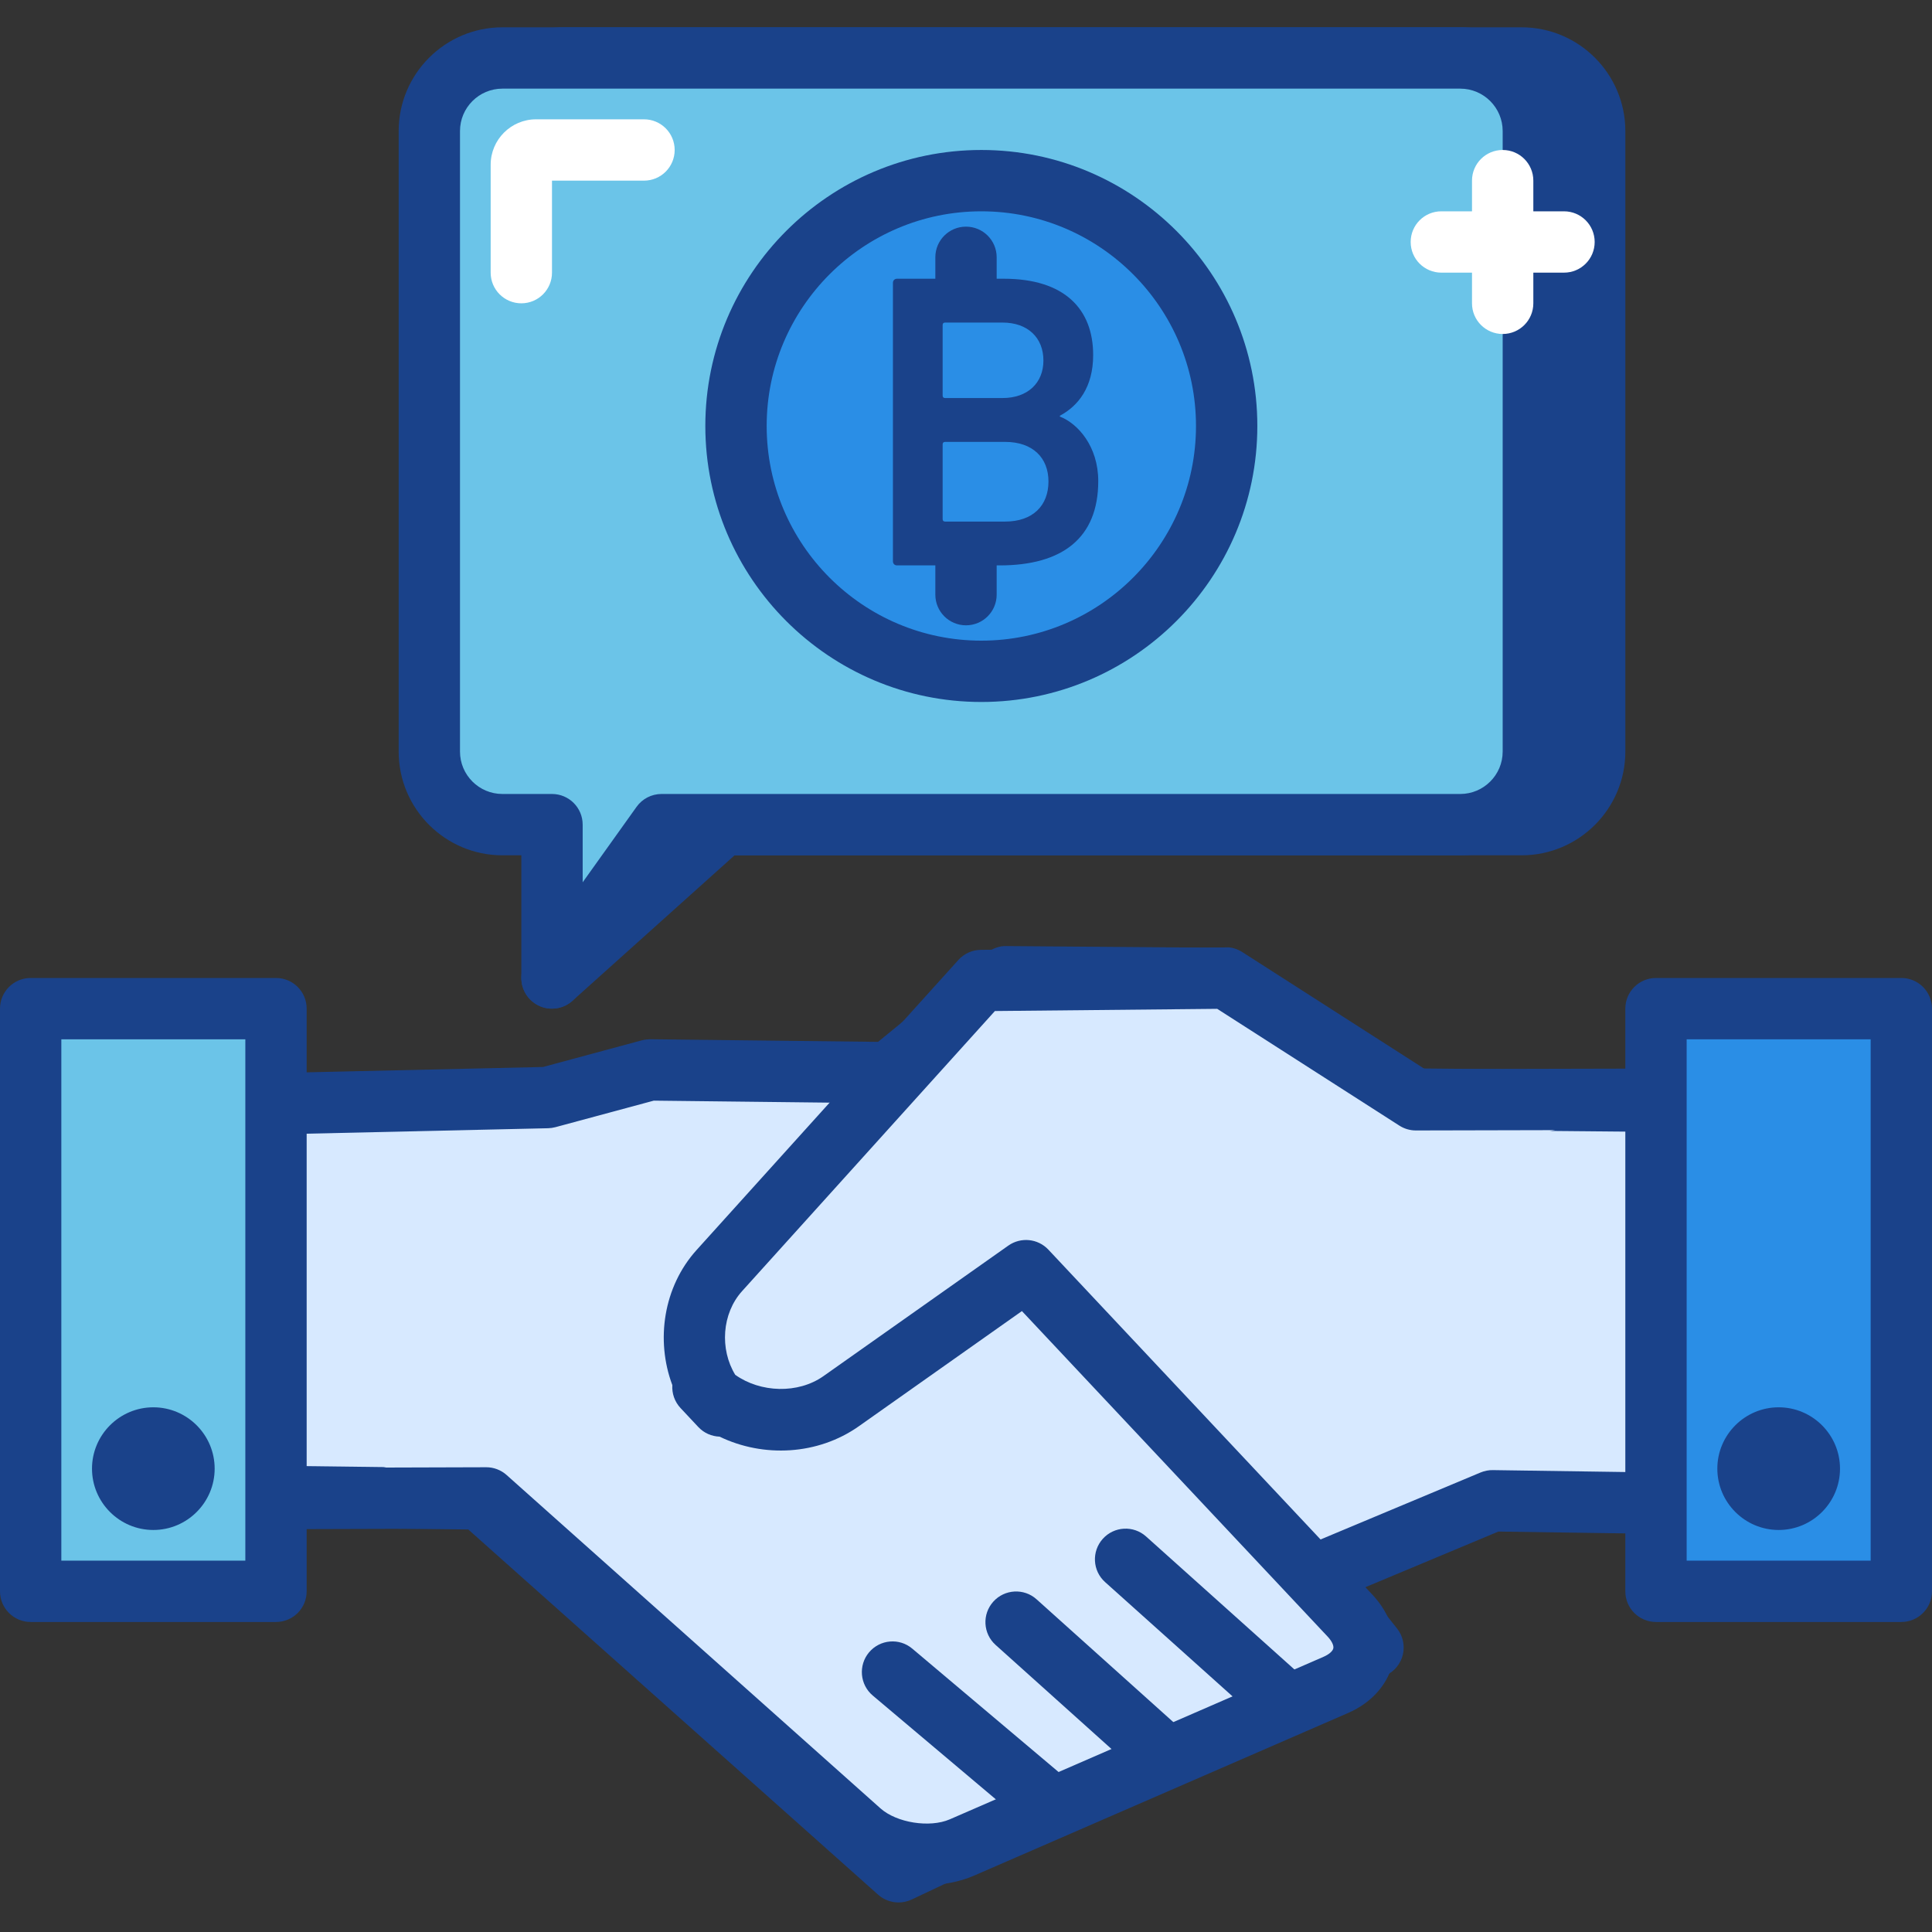<svg width="430" height="430" viewBox="0 0 430 430" fill="none" xmlns="http://www.w3.org/2000/svg">
<rect x="0" y="0" width="430" height="430" fill="#333333" stroke="none"/>
<path d="M58.704 245.717L121.837 244.28L144.649 238.128L197.83 238.734L223.919 217.394L271.09 217.761L314.34 244.608L381.148 245.221L377.195 334.681L332.165 334.025L292.715 350.533L305.588 366.683L199.982 416.599L106.859 333.622L54.603 332.97L58.704 245.717Z" fill="#D7E9FF"/>
<path d="M199.982 423.426C198.342 423.426 196.717 422.832 195.444 421.7L104.227 340.414L54.517 339.797C52.67 339.77 50.905 338.996 49.639 337.649C48.366 336.302 47.698 334.497 47.784 332.65L51.885 245.393C52.049 241.811 54.962 238.968 58.548 238.886L120.856 237.476L142.864 231.536C143.473 231.376 144.118 231.329 144.727 231.302L195.428 231.884L219.6 212.106C220.834 211.098 222.513 210.501 223.97 210.567L271.141 210.934C272.395 210.942 273.621 211.302 274.687 211.962L316.316 237.804L381.21 238.398C383.062 238.418 384.827 239.183 386.1 240.523C387.373 241.87 388.049 243.678 387.967 245.526L384.015 334.982C383.847 338.672 380.683 341.273 377.098 341.508L333.489 340.875L303.682 353.345L310.927 362.437C312.227 364.062 312.707 366.202 312.235 368.233C311.77 370.26 310.388 371.967 308.509 372.861L202.904 422.774C201.97 423.215 200.974 423.426 199.982 423.426V423.426ZM61.754 326.233L106.945 326.8C108.593 326.819 110.171 327.432 111.397 328.526L201.146 408.503L294.879 364.199L287.38 354.787C286.044 353.115 285.572 350.912 286.107 348.842C286.638 346.768 288.11 345.062 290.083 344.238L329.529 327.725C330.396 327.366 331.403 327.174 332.262 327.198L370.669 327.756L374.016 251.978L314.281 251.435C313.028 251.419 311.801 251.068 310.743 250.408L269.114 224.569L226.329 224.237L202.146 244.022C200.908 245.026 199.447 245.393 197.748 245.561L145.512 244.967L123.618 250.872C123.083 251.013 122.536 251.091 121.989 251.107L65.218 252.392L61.754 326.233Z" fill="#1A428A"/>
<path d="M61.434 333.525L108.218 333.388L191.41 407.566C197.026 412.577 207.172 414.201 214.101 411.19L297.308 375.001C304.225 371.994 305.678 365.132 300.483 359.602L228.352 282.804L187.196 311.861C177.947 318.391 164.188 316.997 156.447 308.733L160.38 312.931C152.651 304.671 152.518 291.177 160.091 282.788L218.37 218.226L272.867 217.687L315.125 244.776L369.752 244.647" fill="#D7E9FF"/>
<path d="M206.141 419.548C199.096 419.548 191.867 417.123 186.868 412.659L105.629 340.219L61.457 340.352C61.45 340.352 61.442 340.352 61.434 340.352C57.677 340.352 54.623 337.313 54.611 333.544C54.595 329.78 57.642 326.714 61.414 326.702L108.199 326.561C109.847 326.546 111.507 327.167 112.76 328.295L195.952 402.473C199.568 405.699 206.915 406.859 211.375 404.93L294.594 368.741C295.793 368.214 296.624 367.495 296.753 366.862C296.886 366.222 296.406 365.234 295.508 364.273L227.446 291.802L191.14 317.442C182.021 323.874 169.906 324.46 160.154 319.75C158.408 319.688 156.686 318.969 155.409 317.594L151.476 313.396C150.128 311.963 149.519 310.096 149.64 308.284C145.883 298.285 147.664 286.381 155.034 278.215L213.308 213.653C214.589 212.235 216.401 211.423 218.307 211.403L272.805 210.864C274.078 210.751 275.437 211.223 276.558 211.942L317.125 237.945L369.748 237.824H369.759C373.52 237.824 376.578 240.87 376.586 244.635C376.594 248.404 373.548 251.47 369.775 251.478L315.144 251.603C315.144 251.603 315.137 251.603 315.129 251.603C313.824 251.603 312.543 251.228 311.446 250.521L270.907 224.533L221.435 225.022L165.165 287.362C160.65 292.357 160.166 300.305 163.638 305.987C169.234 309.979 177.615 310.271 183.267 306.284L224.419 277.231C227.2 275.274 230.992 275.645 233.332 278.129L305.459 354.931C309.474 359.204 311.173 364.554 310.122 369.612C309.079 374.681 305.404 378.927 300.034 381.258L216.819 417.443C213.554 418.861 209.875 419.548 206.141 419.548V419.548Z" fill="#1A428A"/>
<path d="M233.179 401.27L198.643 372.154Z" fill="#D7E9FF"/>
<path d="M233.168 408.097C231.617 408.097 230.059 407.57 228.778 406.492L194.245 377.372C191.363 374.939 191 370.635 193.425 367.753C195.858 364.875 200.158 364.496 203.044 366.933L237.577 396.056C240.455 398.489 240.822 402.793 238.397 405.672C237.042 407.269 235.116 408.097 233.168 408.097V408.097Z" fill="#1A428A"/>
<path d="M257.874 389.514L226.149 361.031Z" fill="#D7E9FF"/>
<path d="M257.874 396.341C256.245 396.341 254.613 395.767 253.312 394.595L221.592 366.112C218.784 363.593 218.553 359.282 221.072 356.478C223.591 353.669 227.922 353.443 230.707 355.954L262.428 384.437C265.236 386.956 265.47 391.268 262.951 394.072C261.604 395.572 259.737 396.341 257.874 396.341V396.341Z" fill="#1A428A"/>
<path d="M284.842 377.817L250.516 347.05Z" fill="#D7E9FF"/>
<path d="M284.842 384.64C283.213 384.64 281.588 384.066 280.28 382.895L245.962 352.127C243.154 349.616 242.924 345.304 245.443 342.492C247.962 339.692 252.273 339.453 255.078 341.969L289.399 372.736C292.207 375.252 292.438 379.563 289.919 382.375C288.571 383.875 286.712 384.64 284.842 384.64Z" fill="#1A428A"/>
<path d="M6.827 224.49H61.43V354.173H6.827V224.49Z" fill="#6BC4E8"/>
<path d="M61.43 361H6.827C3.054 361 3.8147e-06 357.946 3.8147e-06 354.173V224.49C3.8147e-06 220.718 3.054 217.667 6.827 217.667H61.43C65.203 217.667 68.253 220.718 68.253 224.49V354.173C68.253 357.946 65.203 361 61.43 361ZM13.65 347.35H54.603V231.317H13.65V347.35Z" fill="#1A428A"/>
<path d="M40.953 326.874C40.953 330.643 37.895 333.697 34.127 333.697C30.358 333.697 27.303 330.643 27.303 326.874C27.303 323.105 30.358 320.047 34.127 320.047C37.895 320.047 40.953 323.105 40.953 326.874Z" fill="#6BC4E8"/>
<path d="M34.127 340.523C26.601 340.523 20.477 334.396 20.477 326.874C20.477 319.348 26.601 313.22 34.127 313.22C41.652 313.22 47.776 319.348 47.776 326.874C47.776 334.396 41.652 340.523 34.127 340.523ZM34.127 326.858V326.874V326.858Z" fill="#1A428A"/>
<path d="M338.656 12.905H125.473C116.49 12.905 109.206 20.189 109.206 29.167V167.275C109.206 176.257 116.49 183.541 125.473 183.541H136.51L122.856 217.667L160.884 183.541H338.656C347.638 183.541 354.922 176.257 354.922 167.275V29.167C354.922 20.189 347.638 12.905 338.656 12.905V12.905Z" fill="#1A428A"/>
<path d="M122.856 224.49C121.489 224.49 120.122 224.084 118.943 223.256C116.346 221.444 115.346 218.074 116.517 215.133L126.43 190.364H125.473C112.741 190.364 102.383 180.006 102.383 167.274V29.167C102.383 16.435 112.741 6.078 125.473 6.078H338.66C351.392 6.078 361.749 16.435 361.749 29.167V167.274C361.749 180.006 351.392 190.364 338.66 190.364H163.497L127.414 222.745C126.129 223.905 124.496 224.49 122.856 224.49V224.49ZM125.469 19.728C120.263 19.728 116.033 23.961 116.033 29.167V167.274C116.033 172.481 120.263 176.714 125.469 176.714H136.51C138.775 176.714 140.888 177.839 142.161 179.714C143.426 181.588 143.688 183.974 142.845 186.072L140.044 193.067L156.322 178.46C157.576 177.335 159.201 176.714 160.88 176.714H338.656C343.862 176.714 348.095 172.484 348.095 167.278V29.167C348.095 23.961 343.862 19.728 338.656 19.728H125.469Z" fill="#1A428A"/>
<path d="M368.572 224.49H423.175V354.173H368.572V224.49Z" fill="#2A8EE6"/>
<path d="M423.175 361H368.572C364.799 361 361.745 357.946 361.745 354.173V224.49C361.745 220.718 364.799 217.667 368.572 217.667H423.175C426.948 217.667 429.998 220.718 429.998 224.49V354.173C429.998 357.946 426.948 361 423.175 361V361ZM375.395 347.35H416.348V231.317H375.395V347.35Z" fill="#1A428A"/>
<path d="M402.699 326.874C402.699 330.643 399.644 333.697 395.872 333.697C392.103 333.697 389.049 330.643 389.049 326.874C389.049 323.105 392.103 320.047 395.872 320.047C399.644 320.047 402.699 323.105 402.699 326.874Z" fill="#6BC4E8"/>
<path d="M395.872 340.523C388.35 340.523 382.222 334.396 382.222 326.874C382.222 319.348 388.35 313.22 395.872 313.22C403.398 313.22 409.525 319.348 409.525 326.874C409.525 334.396 403.398 340.523 395.872 340.523ZM395.872 326.858V326.874V326.858Z" fill="#1A428A"/>
<path d="M325.006 12.905H111.819C102.836 12.905 95.556 20.189 95.556 29.167V167.275C95.556 176.257 102.836 183.541 111.819 183.541H122.856V217.667L147.234 183.541H325.006C333.989 183.541 341.269 176.257 341.269 167.275V29.167C341.269 20.189 333.989 12.905 325.006 12.905V12.905Z" fill="#6BC4E8"/>
<path d="M122.856 224.49C122.165 224.49 121.458 224.385 120.778 224.166C117.951 223.26 116.033 220.632 116.033 217.667V190.364H111.819C99.087 190.364 88.73 180.006 88.73 167.274V29.167C88.73 16.435 99.087 6.078 111.819 6.078H325.006C337.738 6.078 348.095 16.435 348.095 29.167V167.274C348.095 180.006 337.738 190.364 325.006 190.364H150.745L128.41 221.632C127.101 223.459 125.016 224.49 122.856 224.49V224.49ZM111.819 19.728C106.613 19.728 102.379 23.961 102.379 29.167V167.274C102.379 172.481 106.613 176.714 111.819 176.714H122.856C126.629 176.714 129.683 179.768 129.683 183.541V196.371L141.681 179.573C142.958 177.78 145.028 176.714 147.23 176.714H325.006C330.212 176.714 334.446 172.481 334.446 167.274V29.167C334.446 23.961 330.212 19.728 325.006 19.728H111.819Z" fill="#1A428A"/>
<path d="M273.016 94.808C273.016 124.966 248.571 149.411 218.412 149.411C188.258 149.411 163.809 124.966 163.809 94.808C163.809 64.653 188.258 40.204 218.412 40.204C248.571 40.204 273.016 64.653 273.016 94.808Z" fill="#2A8EE6"/>
<path d="M218.412 156.237C184.54 156.237 156.983 128.684 156.983 94.807C156.983 60.935 184.54 33.381 218.412 33.381C252.289 33.381 279.842 60.935 279.842 94.807C279.842 128.684 252.289 156.237 218.412 156.237V156.237ZM218.412 47.031C192.07 47.031 170.636 68.465 170.636 94.807C170.636 121.15 192.07 142.588 218.412 142.588C244.755 142.588 266.189 121.15 266.189 94.807C266.189 68.465 244.755 47.031 218.412 47.031V47.031Z" fill="#1A428A"/>
<path d="M198.736 62.974C198.736 62.407 199.111 62.036 199.67 62.036H223.412C236.925 62.036 243.302 68.789 243.302 79.017C243.302 86.243 239.928 90.371 235.89 92.531V92.714C239.834 94.222 244.435 99.287 244.435 107.071C244.435 119.744 236.456 125.841 222.47 125.841H199.67C199.111 125.841 198.736 125.47 198.736 124.903V62.974ZM223.134 88.59C228.758 88.59 232.23 85.212 232.23 80.236C232.23 75.17 228.758 71.792 223.134 71.792H210.367C209.988 71.792 209.801 71.98 209.801 72.351V88.031C209.801 88.402 209.988 88.59 210.367 88.59H223.134ZM210.367 116.085H223.693C229.891 116.085 233.355 112.519 233.355 107.164C233.355 101.915 229.891 98.35 223.693 98.35H210.367C209.988 98.35 209.801 98.533 209.801 98.916V115.518C209.801 115.897 209.988 116.085 210.367 116.085Z" fill="#1A428A"/>
<path d="M214.999 70.921C211.226 70.921 208.176 67.867 208.176 64.094V57.267C208.176 53.495 211.226 50.445 214.999 50.445C218.772 50.445 221.826 53.495 221.826 57.267V64.094C221.826 67.867 218.772 70.921 214.999 70.921Z" fill="#1A428A"/>
<path d="M214.999 139.174C211.226 139.174 208.176 136.12 208.176 132.347V125.524C208.176 121.752 211.226 118.698 214.999 118.698C218.772 118.698 221.826 121.752 221.826 125.524V132.347C221.826 136.12 218.772 139.174 214.999 139.174Z" fill="#1A428A"/>
<path d="M334.446 74.335C330.673 74.335 327.619 71.281 327.619 67.508V40.204C327.619 36.432 330.673 33.381 334.446 33.381C338.218 33.381 341.269 36.432 341.269 40.204V67.508C341.269 71.281 338.218 74.335 334.446 74.335Z" fill="white"/>
<path d="M348.095 60.681H320.792C317.019 60.681 313.969 57.631 313.969 53.858C313.969 50.085 317.019 47.031 320.792 47.031H348.095C351.868 47.031 354.922 50.085 354.922 53.858C354.922 57.631 351.868 60.681 348.095 60.681V60.681Z" fill="white"/>
<path d="M116.033 67.508C112.26 67.508 109.206 64.454 109.206 60.681V36.658C109.206 31.089 113.737 26.555 119.31 26.555H143.333C147.105 26.555 150.16 29.609 150.16 33.382C150.16 37.154 147.105 40.205 143.333 40.205H122.856V60.681C122.856 64.454 119.806 67.508 116.033 67.508Z" fill="white"/>
</svg>
